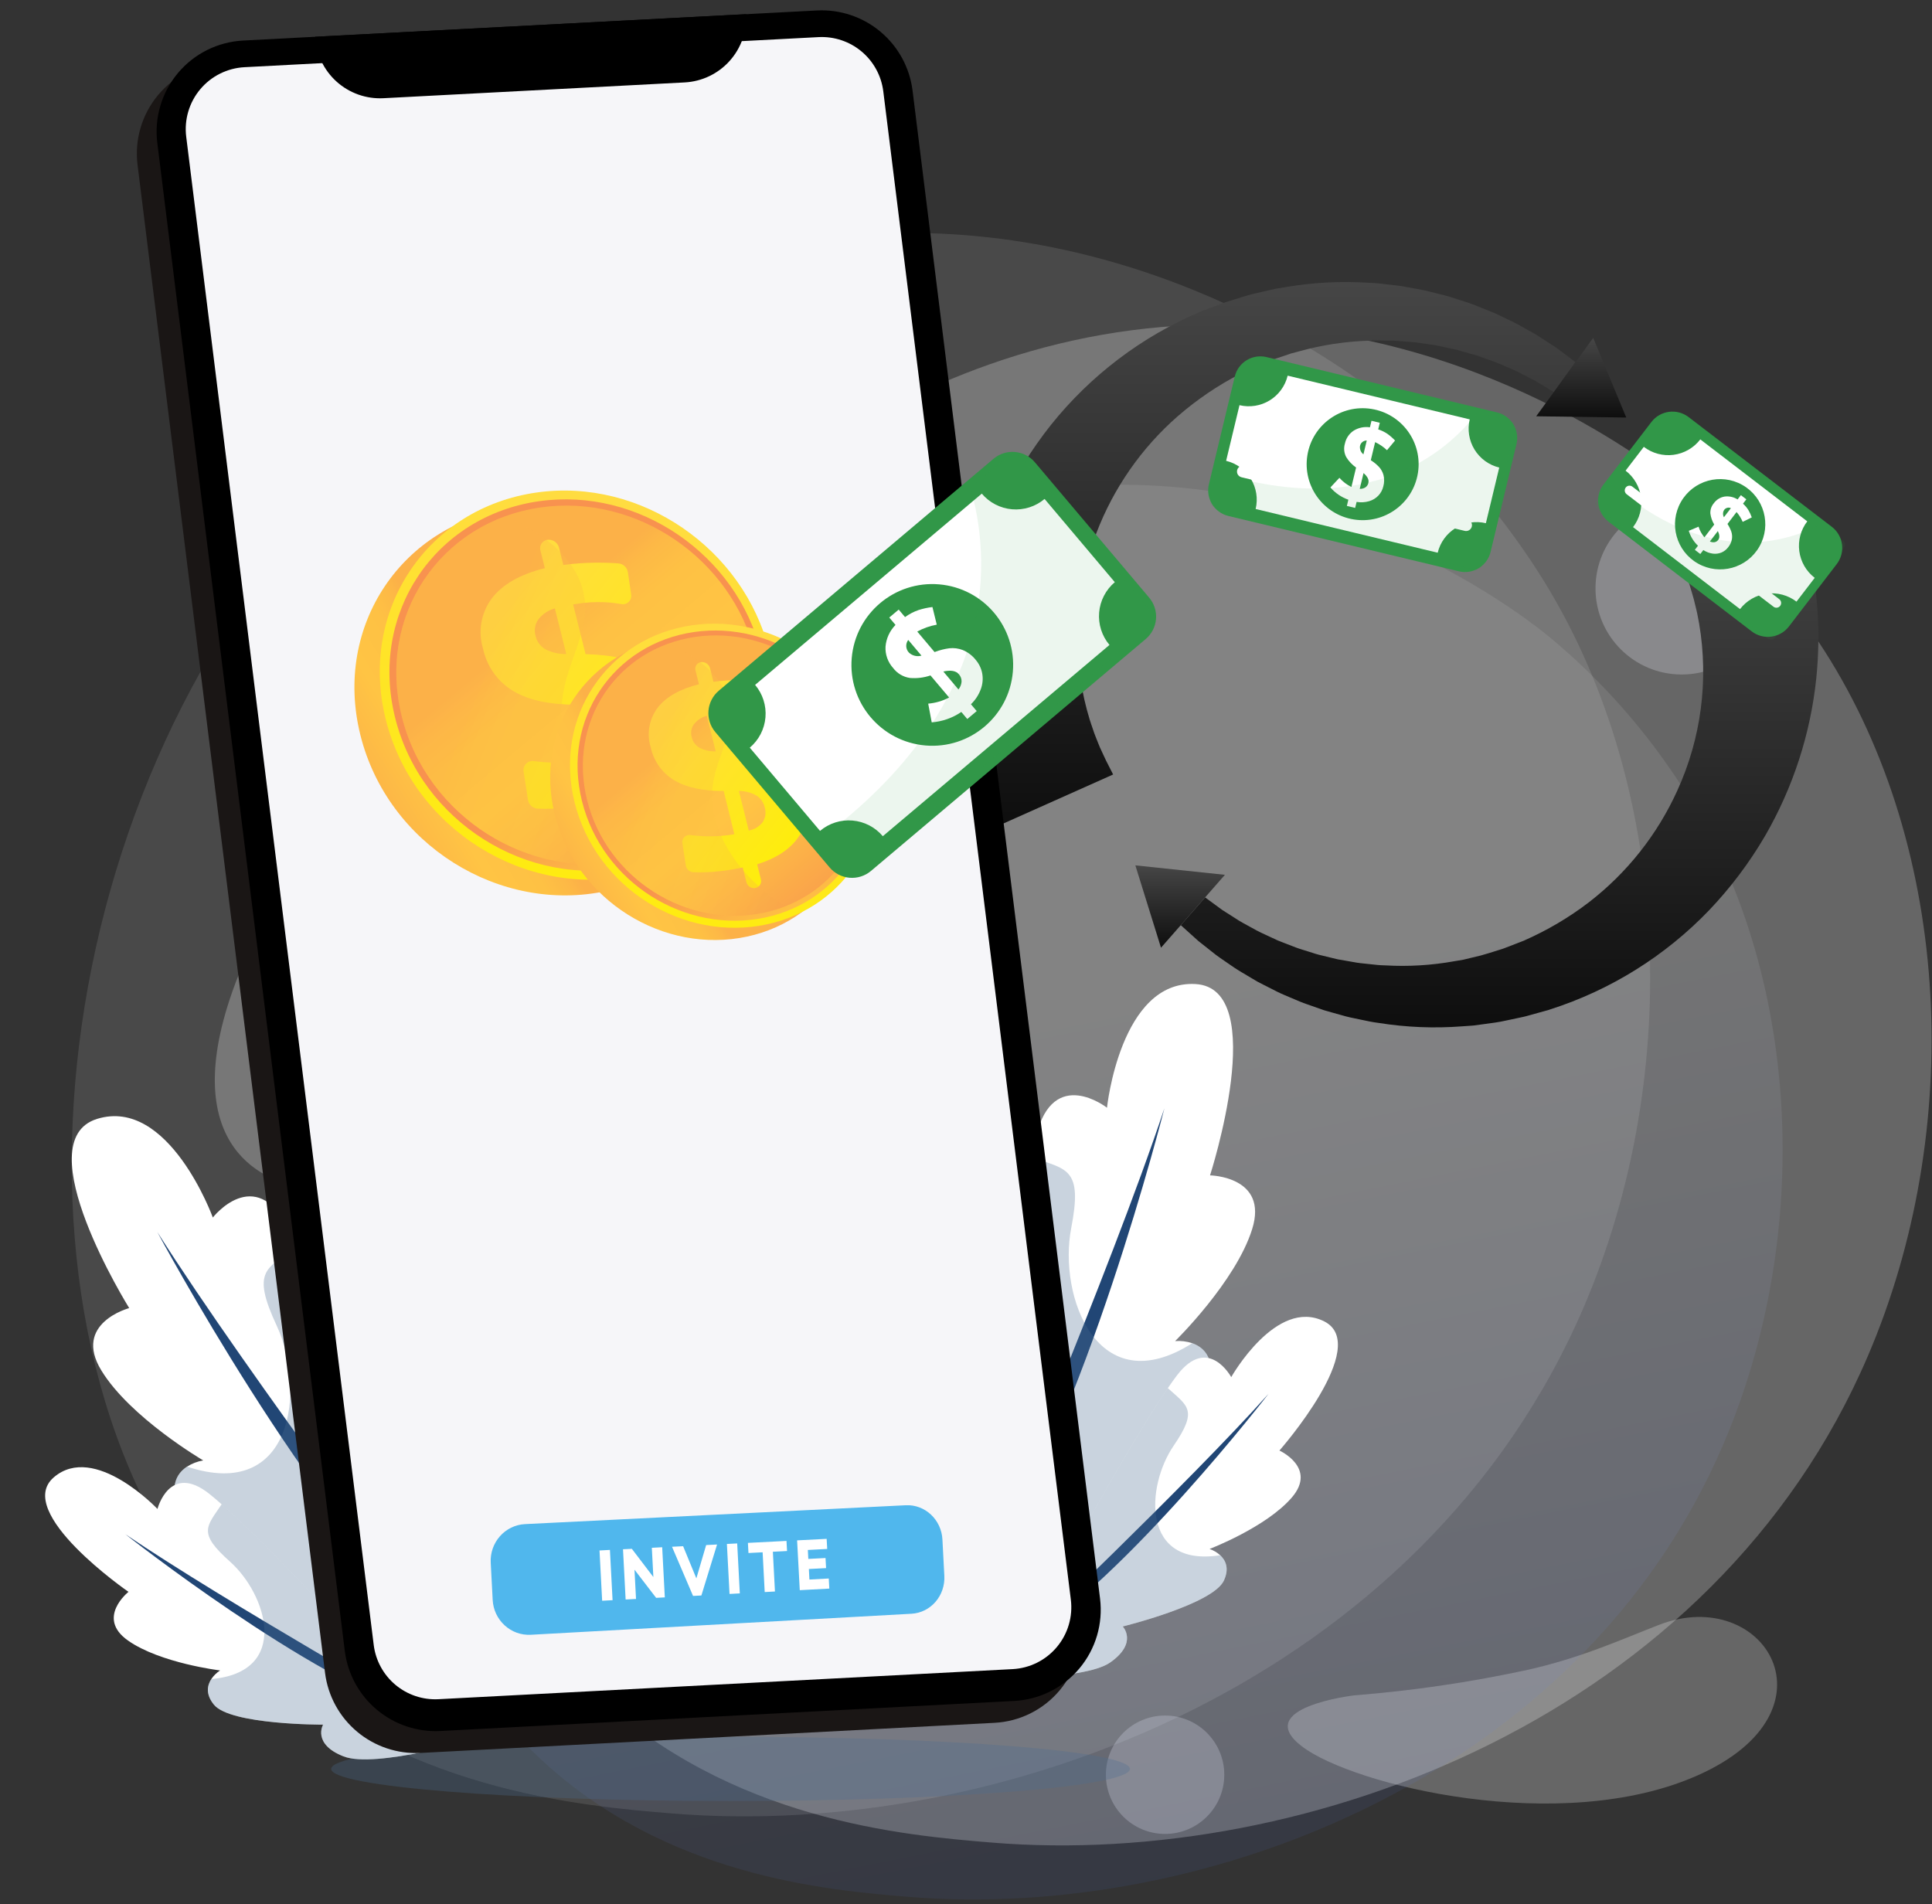 <svg width="348" height="343" viewBox="0 0 348 343" fill="none" xmlns="http://www.w3.org/2000/svg">
<rect x="0" y="0" width="348" height="343" fill="#333333" stroke="none"/>
<path opacity="0.26" d="M243.97 305.401C254.355 304.581 264.674 303.07 274.857 300.878C284.757 298.71 292.5 295.145 298.857 292.694C317.784 285.394 331.904 308.172 305.841 319.794C281.198 330.783 243.701 321.623 234.508 314.594C225.315 307.565 243.97 305.401 243.97 305.401Z" fill="#F6F6F9"/>
<path opacity="0.26" d="M209.861 330.366C215.75 330.366 220.523 325.592 220.523 319.704C220.523 313.815 215.75 309.042 209.861 309.042C203.973 309.042 199.199 313.815 199.199 319.704C199.199 325.592 203.973 330.366 209.861 330.366Z" fill="#E9E9F7"/>
<path opacity="0.26" d="M79.961 186.016C74.396 205.344 63.561 215.886 52.872 213.544C44.772 211.768 29.972 202.912 45.492 169.82C61.012 136.728 58.802 117.785 66.169 111.995C72.169 107.284 82.482 114.882 84.644 135.062C86.557 152.888 82.57 176.951 79.961 186.016Z" fill="#F6F6F9"/>
<path opacity="0.26" d="M302.91 121.506C311.482 121.506 318.431 114.557 318.431 105.985C318.431 97.413 311.482 90.464 302.91 90.464C294.338 90.464 287.389 97.413 287.389 105.985C287.389 114.557 294.338 121.506 302.91 121.506Z" fill="#E9E9F7"/>
<path opacity="0.26" d="M52.935 235.247C55.802 235.247 58.125 232.923 58.125 230.057C58.125 227.19 55.802 224.867 52.935 224.867C50.069 224.867 47.745 227.19 47.745 230.057C47.745 232.923 50.069 235.247 52.935 235.247Z" fill="#E9E9F7"/>
<path opacity="0.11" d="M285.313 235.356C256.513 302.678 180.483 331.594 120.913 326.663C104.648 325.317 71.923 322.609 46.371 298.445C-2.7 252.04 4.858 155.045 51.832 97.934C57.881 90.58 99.754 41.307 165.006 41.966C212.78 42.449 246.306 69.436 250.388 72.798C260.817 81.475 269.84 91.713 277.138 103.149C301.196 140.765 303.311 193.284 285.313 235.356Z" fill="white"/>
<path opacity="0.25" d="M336.472 244.217C308.808 308.879 235.784 336.652 178.572 331.917C162.95 330.624 131.518 328.023 106.972 304.817C59.84 260.245 67.099 167.079 112.218 112.228C118.029 105.164 158.247 57.838 220.918 58.471C266.804 58.935 299.011 84.856 302.927 88.085C312.945 96.417 321.613 106.249 328.623 117.232C351.723 153.361 353.759 203.81 336.472 244.217Z" fill="white"/>
<path opacity="0.09" d="M310.445 260.112C284.711 320.261 216.784 346.096 163.562 341.691C149.03 340.491 119.792 338.069 96.962 316.479C53.12 275.018 59.872 188.354 101.841 137.331C107.241 130.76 144.658 86.737 202.956 87.331C245.639 87.763 275.598 111.874 279.241 114.878C288.559 122.63 296.621 131.777 303.141 141.995C324.636 175.602 326.525 222.521 310.445 260.112Z" fill="url(#paint0_linear)"/>
<path d="M179.533 148.883L178.872 147.175C178.653 146.6 178.41 146.024 178.025 144.893L177.446 143.216C177.237 142.616 177.024 141.98 176.859 141.361C176.506 140.093 176.073 138.705 175.745 137.154C175.574 136.381 175.371 135.584 175.212 134.746C175.053 133.908 174.912 133.036 174.749 132.137C174.114 128.114 173.815 124.046 173.855 119.974C173.98 109.889 176.235 99.945 180.474 90.794C182.848 85.73 185.801 80.959 189.274 76.577C196.397 67.656 205.628 60.65 216.136 56.191L216.464 56.043L216.574 56.002L216.793 55.919L217.233 55.753L218.111 55.423L219.859 54.764C220.165 54.655 220.404 54.545 220.766 54.437L221.791 54.115L223.83 53.484C225.198 53.028 226.494 52.768 227.795 52.463L229.734 52.021L231.683 51.704C236.625 50.865 241.649 50.61 246.65 50.944C247.837 50.97 248.999 51.138 250.143 51.263C251.287 51.388 252.411 51.506 253.503 51.734C254.597 51.934 255.672 52.121 256.72 52.334L259.771 53.101C260.771 53.327 261.722 53.659 262.655 53.957C263.588 54.255 264.504 54.529 265.373 54.866L267.9 55.866C268.308 56.031 268.713 56.184 269.1 56.353L270.241 56.894C271.741 57.604 273.141 58.246 274.37 58.979C275.613 59.679 276.77 60.287 277.746 60.961L280.382 62.681L282.244 64.073L283.787 65.23L279.877 70.611L278.392 69.718L276.617 68.646L274.125 67.361C273.211 66.85 272.125 66.423 270.975 65.915C269.837 65.377 268.543 64.943 267.175 64.455L266.137 64.081C265.78 63.969 265.412 63.873 265.043 63.766L262.765 63.115C261.986 62.898 261.165 62.759 260.337 62.569C259.509 62.379 258.667 62.185 257.784 62.083L255.11 61.688L252.319 61.458C251.378 61.352 250.411 61.358 249.435 61.348C248.459 61.338 247.471 61.289 246.469 61.376C242.293 61.514 238.147 62.146 234.119 63.26L232.551 63.675L231.002 64.204C229.974 64.522 228.963 64.894 227.972 65.316L226.529 65.916L225.806 66.216C225.578 66.3 225.264 66.476 224.997 66.602L223.323 67.431L222.483 67.848L222.063 68.056L221.853 68.156L221.747 68.208C222.147 68.025 221.833 68.172 221.911 68.138L221.865 68.165C217.932 70.346 214.273 72.988 210.965 76.036C204.59 81.958 199.767 89.356 196.921 97.58C193.516 107.32 193.113 117.859 195.765 127.831C195.941 128.446 196.112 129.041 196.276 129.616C196.444 130.188 196.652 130.728 196.824 131.252C197.152 132.305 197.569 133.234 197.896 134.086C198.04 134.465 198.202 134.837 198.382 135.2C198.534 135.528 198.676 135.835 198.808 136.121C199.015 136.621 199.408 137.369 199.671 137.885L200.5 139.518L179.533 148.883Z" fill="url(#paint1_linear)"/>
<path d="M276.707 74.989L286.972 60.861L292.927 75.212L276.707 74.989Z" fill="url(#paint2_linear)"/>
<path d="M324.146 92.872C324.146 92.872 324.321 93.485 324.646 94.633C324.812 95.226 325 95.822 325.281 96.982L325.704 98.705C325.857 99.323 326.012 99.974 326.119 100.605C326.354 101.905 326.659 103.322 326.844 104.896C326.944 105.682 327.073 106.496 327.155 107.343C327.237 108.19 327.301 109.074 327.378 109.983C327.644 114.046 327.571 118.125 327.158 122.176C326.115 132.207 322.961 141.904 317.903 150.63C315.078 155.456 311.701 159.937 307.841 163.984C299.935 172.217 290.103 178.352 279.231 181.833L278.891 181.951L278.778 181.982L278.551 182.044L278.098 182.169L277.198 182.418L275.398 182.918C275.082 182.999 274.834 183.087 274.464 183.162L273.415 183.389L271.327 183.831C269.927 184.161 268.608 184.301 267.286 184.485L265.314 184.748L263.344 184.886C258.346 185.27 253.321 185.066 248.37 184.277C247.191 184.143 246.049 183.869 244.921 183.641C243.793 183.413 242.684 183.192 241.621 182.866C240.551 182.566 239.496 182.282 238.473 181.977L235.505 180.935C234.529 180.618 233.612 180.202 232.71 179.819C231.808 179.436 230.921 179.08 230.086 178.665L227.661 177.435C227.27 177.235 226.881 177.044 226.505 176.84L225.419 176.197C223.994 175.354 222.656 174.586 221.498 173.745C220.324 172.932 219.226 172.223 218.318 171.462L215.85 169.509L214.122 167.953L212.69 166.66L217.074 161.66L218.474 162.684L220.145 163.913L222.508 165.421C223.371 166.014 224.408 166.537 225.508 167.148C226.593 167.788 227.842 168.338 229.156 168.948L230.156 169.414C230.501 169.559 230.856 169.688 231.217 169.829L233.426 170.685C234.182 170.973 234.989 171.185 235.794 171.45C236.599 171.715 237.422 171.985 238.294 172.167L240.92 172.805L243.679 173.289C244.607 173.479 245.57 173.56 246.541 173.661C247.512 173.762 248.492 173.899 249.497 173.904C253.669 174.148 257.856 173.897 261.968 173.155L263.568 172.885L265.158 172.501C266.212 172.277 267.253 172 268.277 171.67L269.769 171.201L270.516 170.971C270.751 170.908 271.079 170.761 271.357 170.66L273.1 169.987L273.974 169.649L274.412 169.48L274.631 169.395L274.741 169.353C274.323 169.498 274.653 169.38 274.571 169.407L274.619 169.385C278.736 167.572 282.622 165.275 286.194 162.542C293.083 157.226 298.561 150.299 302.145 142.37C306.425 132.98 307.788 122.523 306.057 112.35C305.939 111.722 305.824 111.114 305.712 110.526C305.596 109.941 305.439 109.385 305.312 108.847C305.081 107.768 304.75 106.805 304.503 105.927C304.396 105.536 304.268 105.151 304.121 104.773C304 104.433 303.887 104.114 303.781 103.817C303.62 103.305 303.295 102.517 303.081 101.982L302.405 100.282L324.146 92.872Z" fill="url(#paint3_linear)"/>
<path d="M220.636 157.59L209.124 170.72L204.504 155.886L220.636 157.59Z" fill="url(#paint4_linear)"/>
<g style="mix-blend-mode:multiply" opacity="0.3">
<path d="M131.586 324.435C171.316 324.435 203.523 321.847 203.523 318.655C203.523 315.463 171.316 312.875 131.586 312.875C91.857 312.875 59.649 315.463 59.649 318.655C59.649 321.847 91.857 324.435 131.586 324.435Z" fill="#4A6C8F"/>
</g>
<path d="M170.123 295.056C170.123 295.056 195.658 285.182 200.106 277.829C204.555 270.476 199.339 268.294 199.339 268.294C199.339 268.294 217.99 254.116 218.17 247.491C218.264 244.025 216.476 242.569 214.754 241.966C213.76 241.635 212.71 241.505 211.665 241.584C211.665 241.584 222.571 230.926 225.546 221.412C228.52 211.898 217.956 211.733 217.956 211.733C217.956 211.733 228.857 178.021 215.331 177.267C201.804 176.513 199.395 199.547 199.395 199.547C199.395 199.547 189.751 191.983 186.644 204.594C186.363 205.747 186.078 207.057 185.807 208.485C183.03 222.694 180.604 248.673 180.604 248.673C180.604 248.673 169.975 250.723 174.587 269.911C174.587 269.911 168.55 268.643 168.897 273.855C169.243 279.066 170.123 295.056 170.123 295.056Z" fill="white"/>
<path d="M177.843 281.413C177.204 282.312 199.959 229.057 209.733 199.662C209.733 199.662 195.227 256.937 177.843 281.413Z" fill="#214675"/>
<g style="mix-blend-mode:multiply" opacity="0.3">
<path d="M170.123 295.056C170.123 295.056 195.658 285.182 200.106 277.829C204.555 270.476 199.339 268.294 199.339 268.294C199.339 268.294 217.991 254.112 218.174 247.492C218.268 244.025 216.481 242.569 214.758 241.967C197.689 252.807 190.576 233.519 192.95 221.245C195.031 210.476 192.278 210.677 185.807 208.486C183.03 222.694 180.604 248.673 180.604 248.673C180.604 248.673 169.975 250.723 174.592 269.91C174.592 269.91 168.555 268.642 168.902 273.854C169.248 279.066 170.123 295.056 170.123 295.056Z" fill="#4A6C8F"/>
</g>
<path d="M175.539 302.194C175.539 302.194 195.031 302.986 200.026 299.442C205.02 295.898 202.231 292.993 202.231 292.993C202.231 292.993 218.447 289.015 220.446 284.738C221.49 282.5 220.735 281.04 219.783 280.158C219.227 279.66 218.578 279.276 217.872 279.031C217.872 279.031 228.024 275.16 232.669 269.784C237.313 264.409 230.455 261.304 230.455 261.304C230.455 261.304 247.139 242.363 238.513 238.031C229.886 233.699 221.774 248.076 221.774 248.076C221.774 248.076 217.62 240.391 212.007 247.754C211.495 248.427 210.937 249.202 210.355 250.059C204.509 258.559 195.556 274.85 195.556 274.85C195.556 274.85 188.021 273.177 185.592 287.026C185.592 287.026 182.007 284.484 180.753 287.989C179.5 291.494 175.539 302.194 175.539 302.194Z" fill="white"/>
<path d="M184.455 295.467C183.783 295.874 213.768 267.52 228.497 251.079C228.497 251.079 202.764 284.401 184.455 295.467Z" fill="#214675"/>
<g style="mix-blend-mode:multiply" opacity="0.3">
<path d="M175.538 302.19C175.538 302.19 195.031 302.982 200.025 299.438C205.02 295.894 202.232 292.989 202.232 292.989C202.232 292.989 218.447 289.015 220.446 284.738C221.49 282.5 220.735 281.04 219.783 280.158C205.55 282.399 206.374 267.773 211.409 260.425C215.821 253.976 213.964 253.327 210.355 250.059C204.509 258.559 195.555 274.847 195.555 274.847C195.555 274.847 188.025 273.17 185.596 287.022C185.596 287.022 182.01 284.48 180.757 287.985C179.504 291.489 175.538 302.19 175.538 302.19Z" fill="#4A6C8F"/>
</g>
<path d="M89.845 304.913C89.845 304.913 62.682 301.51 56.585 295.451C50.488 289.392 55.023 286.014 55.023 286.014C55.023 286.014 33.496 276.769 31.719 270.385C30.789 267.044 32.171 265.199 33.696 264.198C34.581 263.636 35.568 263.256 36.601 263.079C36.601 263.079 23.438 255.379 18.25 246.867C13.062 238.355 23.272 235.639 23.272 235.639C23.272 235.639 4.543 205.563 17.486 201.559C30.428 197.555 38.337 219.323 38.337 219.323C38.337 219.323 45.864 209.65 51.93 221.135C52.483 222.186 53.075 223.388 53.684 224.707C59.816 237.823 68.455 262.444 68.455 262.444C68.455 262.444 79.264 261.861 79.43 281.595C79.43 281.595 84.981 278.904 85.906 284.045C86.832 289.185 89.845 304.913 89.845 304.913Z" fill="white"/>
<path d="M79.054 293.543C79.891 294.261 44.93 248.092 28.335 221.935C28.335 221.935 56.265 273.999 79.054 293.543Z" fill="#214675"/>
<g style="mix-blend-mode:multiply" opacity="0.3">
<path d="M89.845 304.913C89.845 304.913 62.68 301.511 56.585 295.451C50.49 289.392 55.023 286.014 55.023 286.014C55.023 286.014 33.493 276.766 31.717 270.386C30.787 267.045 32.169 265.2 33.694 264.199C52.878 270.587 55.116 250.15 49.842 238.816C45.215 228.871 47.935 228.401 53.684 224.708C59.815 237.823 68.454 262.444 68.454 262.444C68.454 262.444 79.263 261.861 79.43 281.595C79.43 281.595 84.98 278.904 85.905 284.045C86.831 289.185 89.845 304.913 89.845 304.913Z" fill="#4A6C8F"/>
</g>
<path d="M86.318 313.149C86.318 313.149 67.596 318.633 61.893 316.402C56.189 314.172 58.193 310.679 58.193 310.679C58.193 310.679 41.496 310.742 38.525 307.076C36.97 305.156 37.349 303.557 38.06 302.471C38.479 301.853 39.017 301.324 39.642 300.915C39.642 300.915 28.855 299.615 23.048 295.523C17.241 291.431 23.144 286.759 23.144 286.759C23.144 286.759 2.371 272.416 9.693 266.126C17.015 259.836 28.364 271.824 28.364 271.824C28.364 271.824 30.54 263.366 37.764 269.153C38.423 269.682 39.152 270.298 39.919 270.986C47.648 277.819 60.281 291.457 60.281 291.457C60.281 291.457 67.186 288.014 72.894 300.864C72.894 300.864 75.758 297.53 77.822 300.628C79.886 303.725 86.318 313.149 86.318 313.149Z" fill="white"/>
<path d="M76.039 308.779C76.79 309.011 40.837 288.753 22.567 276.365C22.567 276.365 55.595 302.471 76.039 308.779Z" fill="#214675"/>
<g style="mix-blend-mode:multiply" opacity="0.3">
<path d="M86.318 313.145C86.318 313.145 67.596 318.63 61.892 316.398C56.189 314.167 58.191 310.675 58.191 310.675C58.191 310.675 41.497 310.742 38.525 307.076C36.97 305.156 37.349 303.557 38.06 302.471C52.413 301.202 48.075 287.21 41.412 281.298C35.569 276.109 37.213 275.03 39.923 270.985C47.653 277.818 60.286 291.456 60.286 291.456C60.286 291.456 67.187 288.008 72.895 300.86C72.895 300.86 75.759 297.526 77.823 300.623C79.886 303.721 86.318 313.145 86.318 313.145Z" fill="#4A6C8F"/>
</g>
<path d="M179.137 310.352C181.39 310.234 183.595 309.653 185.614 308.646C187.633 307.639 189.423 306.226 190.872 304.497C192.322 302.768 193.4 300.758 194.039 298.594C194.678 296.43 194.865 294.158 194.587 291.919L160.81 20.214C160.284 16.095 158.224 12.326 155.041 9.659C151.859 6.993 147.787 5.625 143.64 5.829L40.224 11.249C37.971 11.367 35.765 11.948 33.746 12.956C31.727 13.964 29.936 15.377 28.487 17.107C27.038 18.837 25.96 20.847 25.322 23.012C24.683 25.177 24.497 27.45 24.775 29.689L58.553 301.394C59.078 305.513 61.138 309.282 64.321 311.948C67.504 314.615 71.575 315.983 75.722 315.779L179.137 310.352Z" fill="#1A1615"/>
<path d="M182.694 306.407C184.947 306.289 187.152 305.708 189.171 304.7C191.19 303.693 192.98 302.28 194.429 300.551C195.879 298.822 196.957 296.813 197.596 294.649C198.235 292.485 198.422 290.212 198.145 287.973L164.367 16.268C163.841 12.15 161.781 8.381 158.598 5.715C155.416 3.048 151.344 1.681 147.197 1.884L43.784 7.304C41.53 7.422 39.325 8.003 37.305 9.01C35.285 10.018 33.495 11.431 32.046 13.161C30.596 14.891 29.519 16.901 28.88 19.066C28.242 21.231 28.056 23.504 28.335 25.744L62.112 297.448C62.639 301.565 64.7 305.332 67.882 307.997C71.064 310.662 75.133 312.03 79.279 311.827L182.694 306.407Z" fill="black"/>
<path d="M33.541 24.629L33.941 27.831L38.163 61.806L42.621 97.67L43.952 108.337L46.77 131.067L60.028 237.662L67.317 296.33C67.666 299.13 69.063 301.694 71.227 303.506C73.39 305.318 76.159 306.243 78.977 306.097L182.392 300.677C183.923 300.597 185.421 300.203 186.792 299.519C188.164 298.834 189.38 297.875 190.364 296.7C191.349 295.525 192.08 294.16 192.514 292.69C192.947 291.219 193.073 289.676 192.884 288.155L189.195 258.507L185.011 224.848L184.552 221.131L174.665 141.578L169.127 97.052L159.101 16.452C158.751 13.652 157.354 11.088 155.191 9.277C153.028 7.465 150.259 6.539 147.441 6.686L44.033 12.105C42.502 12.186 41.005 12.582 39.634 13.266C38.263 13.951 37.047 14.91 36.063 16.085C35.079 17.26 34.347 18.625 33.913 20.095C33.479 21.564 33.352 23.108 33.541 24.629Z" fill="#F6F6F9"/>
<path d="M69.07 17.692L123.326 14.848C126.425 14.686 129.332 13.299 131.408 10.993C133.485 8.687 134.56 5.651 134.397 2.552L56.771 6.62C56.851 8.155 57.233 9.659 57.895 11.046C58.557 12.433 59.485 13.676 60.627 14.704C61.769 15.732 63.103 16.525 64.552 17.038C66 17.55 67.536 17.773 69.07 17.692V17.692Z" fill="url(#paint5_linear)"/>
<path d="M133.979 120.063C138.561 138.441 127.796 156.479 109.288 160.492C90.033 164.674 69.841 152.173 64.916 132.42C59.991 112.666 72.492 94.319 92.098 91.545C110.941 88.876 129.397 101.685 133.979 120.063Z" fill="url(#paint6_linear)"/>
<path d="M138.546 117.241C143.128 135.616 132.362 153.655 113.857 157.67C94.596 161.846 74.409 149.349 69.483 129.595C64.558 109.84 77.057 91.497 96.666 88.721C115.506 86.055 133.964 98.865 138.546 117.241Z" fill="url(#paint7_linear)"/>
<path d="M137.08 117.504C141.459 135.067 131.151 152.293 113.465 156.102C95.094 160.056 75.865 148.117 71.172 129.294C66.479 110.472 78.368 92.969 97.057 90.293C115.05 87.716 132.699 99.933 137.08 117.504Z" fill="url(#paint8_linear)"/>
<path d="M136.032 117.693C140.267 134.68 130.285 151.32 113.186 154.977C95.447 158.773 76.9 147.236 72.374 129.081C67.847 110.926 79.297 94.02 97.338 91.414C114.723 88.903 131.796 100.706 136.032 117.693Z" fill="url(#paint9_linear)"/>
<path d="M98.603 97.236C99.062 97.177 99.527 97.288 99.911 97.548C100.294 97.807 100.571 98.197 100.688 98.645L101.467 101.772C103.343 101.522 105.232 101.385 107.124 101.36C108.537 101.342 109.956 101.385 111.382 101.49C111.801 101.522 112.197 101.694 112.508 101.977C112.818 102.261 113.025 102.64 113.095 103.055L113.685 107.073C113.727 107.316 113.709 107.566 113.632 107.8C113.556 108.035 113.424 108.247 113.247 108.419C113.07 108.59 112.854 108.716 112.617 108.785C112.38 108.854 112.13 108.865 111.889 108.816C110.926 108.647 109.953 108.537 108.976 108.487C107.215 108.406 105.449 108.512 103.71 108.805L103.238 108.879L105.472 117.838C110.508 117.98 114.407 118.89 117.197 120.562C118.561 121.371 119.743 122.451 120.672 123.736C121.601 125.02 122.256 126.482 122.597 128.03C123.066 129.635 123.172 131.325 122.906 132.977C122.64 134.628 122.01 136.2 121.062 137.578C119.132 140.372 115.963 142.462 111.555 143.846L112.415 147.298C112.472 147.511 112.485 147.733 112.453 147.951C112.421 148.169 112.345 148.378 112.229 148.566C112.113 148.753 111.96 148.915 111.779 149.041C111.599 149.167 111.394 149.255 111.179 149.299L111.151 149.306C110.703 149.392 110.238 149.303 109.852 149.058C109.467 148.812 109.19 148.428 109.078 147.985L108.229 144.579L107.495 144.726C105.45 145.145 103.38 145.433 101.298 145.589C99.83 145.696 98.357 145.723 96.886 145.669C96.459 145.657 96.05 145.498 95.727 145.219C95.404 144.94 95.188 144.558 95.114 144.138L94.308 138.98C94.268 138.722 94.289 138.458 94.371 138.21C94.453 137.962 94.593 137.738 94.779 137.555C94.965 137.372 95.192 137.236 95.441 137.158C95.69 137.08 95.955 137.063 96.212 137.108C97.528 137.281 98.854 137.378 100.181 137.396C102.229 137.425 104.274 137.263 106.292 136.913L103.836 126.943C99.04 126.951 95.243 126.14 92.475 124.499C91.089 123.674 89.889 122.571 88.95 121.26C88.01 119.949 87.352 118.459 87.014 116.882C86.54 115.345 86.437 113.718 86.713 112.133C86.989 110.549 87.636 109.052 88.602 107.766C90.533 105.253 93.719 103.447 98.137 102.348L97.34 99.151C97.282 98.942 97.269 98.722 97.303 98.507C97.337 98.293 97.416 98.088 97.536 97.906C97.655 97.725 97.812 97.571 97.997 97.455C98.181 97.34 98.387 97.265 98.603 97.236V97.236ZM99.947 109.601C98.769 109.919 97.724 110.609 96.969 111.568C96.665 111.994 96.463 112.484 96.376 113C96.29 113.516 96.321 114.044 96.468 114.546C96.579 115.046 96.792 115.516 97.093 115.93C97.394 116.343 97.777 116.69 98.218 116.948C99.386 117.549 100.685 117.85 101.998 117.823L99.947 109.601ZM107.342 126.927L109.62 136.062C110.901 135.835 112.051 135.137 112.842 134.104C113.159 133.608 113.364 133.049 113.441 132.465C113.519 131.881 113.468 131.288 113.291 130.726C113.051 129.605 112.375 128.624 111.413 128C110.167 127.306 108.767 126.936 107.341 126.923L107.342 126.927Z" fill="url(#paint10_linear)"/>
<path style="mix-blend-mode:multiply" opacity="0.3" d="M101.332 130.762C99.836 120.41 108.05 113.821 104.523 104.836C102.351 99.297 96.807 95.555 91.028 92.993C76.731 98.196 68.409 113.181 72.373 129.083C76.9 147.239 95.442 158.777 113.186 154.979C114.869 154.619 116.521 154.121 118.123 153.489C109.404 148.279 102.616 139.656 101.332 130.762Z" fill="url(#paint11_linear)"/>
<path d="M153.909 137.114C157.489 151.474 149.077 165.572 134.613 168.709C119.565 171.975 103.786 162.208 99.937 146.77C96.088 131.333 105.857 116.995 121.179 114.827C135.905 112.741 150.329 122.754 153.909 137.114Z" fill="url(#paint12_linear)"/>
<path d="M157.479 134.909C161.059 149.269 152.646 163.366 138.184 166.504C123.133 169.768 107.355 160.001 103.506 144.564C99.657 129.126 109.425 114.789 124.749 112.62C139.474 110.537 153.898 120.547 157.479 134.909Z" fill="url(#paint13_linear)"/>
<path d="M156.333 135.115C159.756 148.841 151.7 162.302 137.882 165.274C123.524 168.365 108.499 159.034 104.832 144.325C101.164 129.615 110.455 115.937 125.059 113.846C139.117 111.834 152.91 121.386 156.333 135.115Z" fill="url(#paint14_linear)"/>
<path d="M155.514 135.262C158.824 148.538 151.023 161.542 137.661 164.4C123.798 167.367 109.304 158.35 105.766 144.163C102.229 129.975 111.18 116.762 125.275 114.726C138.861 112.763 152.204 121.987 155.514 135.262Z" fill="url(#paint15_linear)"/>
<path d="M126.263 119.275C126.622 119.229 126.986 119.316 127.286 119.518C127.586 119.721 127.802 120.026 127.893 120.376L128.502 122.82C129.968 122.625 131.444 122.517 132.923 122.498C134.027 122.484 135.134 122.517 136.245 122.597C136.573 122.623 136.882 122.757 137.124 122.979C137.366 123.201 137.527 123.497 137.581 123.821L138.045 126.961C138.077 127.151 138.063 127.346 138.003 127.529C137.944 127.712 137.84 127.878 137.702 128.012C137.564 128.146 137.395 128.244 137.21 128.299C137.025 128.353 136.83 128.361 136.641 128.323C135.889 128.19 135.128 128.104 134.365 128.066C132.988 128.002 131.608 128.085 130.249 128.313L129.88 128.372L131.626 135.373C135.562 135.484 138.608 136.195 140.789 137.502C141.855 138.134 142.779 138.978 143.505 139.982C144.231 140.986 144.743 142.128 145.009 143.338C145.377 144.592 145.46 145.912 145.253 147.203C145.046 148.494 144.554 149.722 143.813 150.799C142.304 152.982 139.828 154.615 136.384 155.696L137.057 158.394C137.101 158.56 137.111 158.734 137.086 158.904C137.061 159.074 137.002 159.238 136.911 159.384C136.821 159.531 136.701 159.657 136.56 159.756C136.419 159.855 136.259 159.923 136.09 159.958L136.069 159.963C135.718 160.031 135.355 159.961 135.053 159.769C134.752 159.577 134.535 159.277 134.448 158.931L133.784 156.268L133.21 156.384C131.612 156.711 129.994 156.936 128.367 157.058C127.22 157.142 126.07 157.162 124.92 157.121C124.586 157.112 124.266 156.987 124.013 156.768C123.76 156.549 123.591 156.25 123.535 155.92L122.906 151.893C122.874 151.691 122.891 151.485 122.955 151.291C123.019 151.097 123.128 150.921 123.274 150.778C123.42 150.635 123.598 150.528 123.793 150.468C123.988 150.407 124.194 150.394 124.396 150.429C125.424 150.565 126.46 150.64 127.497 150.654C129.097 150.677 130.696 150.55 132.273 150.277L130.353 142.486C126.604 142.493 123.638 141.858 121.474 140.577C120.392 139.932 119.454 139.07 118.72 138.046C117.986 137.022 117.471 135.857 117.208 134.625C116.837 133.423 116.757 132.152 116.972 130.913C117.188 129.675 117.694 128.506 118.449 127.501C119.958 125.536 122.451 124.124 125.9 123.266L125.277 120.768C125.232 120.604 125.223 120.433 125.25 120.266C125.276 120.099 125.338 119.939 125.432 119.798C125.525 119.656 125.648 119.536 125.791 119.446C125.934 119.356 126.095 119.298 126.263 119.275ZM127.313 128.938C126.392 129.187 125.576 129.726 124.986 130.475C124.749 130.809 124.59 131.191 124.522 131.594C124.455 131.998 124.479 132.411 124.595 132.803C124.681 133.193 124.848 133.561 125.083 133.884C125.318 134.207 125.617 134.478 125.962 134.68C126.875 135.15 127.89 135.385 128.915 135.364L127.313 128.938ZM133.092 142.475L134.872 149.614C135.873 149.437 136.772 148.891 137.391 148.083C137.639 147.696 137.799 147.259 137.859 146.803C137.92 146.347 137.88 145.883 137.742 145.444C137.554 144.568 137.026 143.802 136.274 143.314C135.3 142.773 134.207 142.484 133.093 142.475L133.092 142.475Z" fill="url(#paint16_linear)"/>
<path style="mix-blend-mode:multiply" opacity="0.3" d="M128.396 145.475C127.227 137.384 133.649 132.234 130.89 125.214C129.193 120.885 124.856 117.958 120.344 115.958C109.172 120.024 102.668 131.734 105.766 144.163C109.304 158.351 123.798 167.367 137.661 164.4C138.976 164.117 140.266 163.727 141.518 163.232C134.704 159.164 129.398 152.425 128.396 145.475Z" fill="url(#paint17_linear)"/>
<path d="M94.579 274.555L163.155 271.157C163.996 271.115 164.835 271.247 165.621 271.547C166.386 271.839 167.087 272.278 167.683 272.839C168.288 273.406 168.779 274.082 169.131 274.833C169.499 275.618 169.711 276.467 169.754 277.333L170.097 283.871C170.144 284.736 170.022 285.603 169.738 286.422C169.467 287.205 169.049 287.93 168.507 288.557C167.973 289.177 167.322 289.686 166.592 290.057C165.842 290.436 165.021 290.656 164.181 290.702L95.623 294.489C94.751 294.538 93.877 294.408 93.056 294.108C92.261 293.816 91.531 293.371 90.905 292.8C89.608 291.615 88.831 289.966 88.744 288.211L88.392 281.518C88.295 279.763 88.896 278.041 90.062 276.727C90.624 276.094 91.303 275.576 92.062 275.202C92.849 274.817 93.705 274.597 94.579 274.555V274.555Z" fill="#50b7ed"/>
<path d="M107.987 279.303L109.863 279.203L110.338 288.26L108.462 288.36L107.987 279.303ZM112.219 279.087L113.813 279.006L117.687 284.09L117.41 278.821L119.276 278.721L119.749 287.754L118.185 287.838L114.287 282.763L114.563 288.037L112.691 288.137L112.219 279.087ZM121.047 278.636L123.047 278.536L125.431 284.329L127.194 278.329L129.16 278.229L126.336 287.413L124.836 287.493L121.047 278.636ZM130.932 278.13L132.787 278.036L133.259 287.036L131.407 287.136L130.932 278.13ZM141.666 277.582L141.766 279.403L139.212 279.535L139.587 286.694L137.742 286.794L137.367 279.631L134.818 279.763L134.718 277.938L141.666 277.582ZM143.578 277.482L148.9 277.212L149 279.029L145.512 279.212L145.597 280.825L148.697 280.663L148.797 282.481L145.697 282.644L145.797 284.538L149.28 284.353L149.38 286.17L144.059 286.456L143.578 277.482Z" fill="white"/>
<path d="M129.474 124.421L178.954 82.648C180.026 81.743 181.413 81.301 182.812 81.419C184.21 81.537 185.504 82.206 186.409 83.278L206.997 107.665C207.902 108.736 208.344 110.124 208.226 111.522C208.108 112.92 207.439 114.213 206.368 115.118L156.888 156.891C155.816 157.796 154.428 158.238 153.03 158.12C151.633 158.002 150.339 157.334 149.433 156.262L128.844 131.874C127.939 130.803 127.497 129.415 127.615 128.017C127.734 126.619 128.402 125.326 129.474 124.421V124.421Z" fill="url(#paint18_linear)"/>
<path d="M199.845 116.181L159.014 150.635C157.642 149.008 155.679 147.994 153.559 147.814C151.438 147.634 149.333 148.304 147.706 149.677L135.055 134.685C135.861 134.005 136.525 133.174 137.009 132.238C137.493 131.302 137.788 130.279 137.877 129.229C137.966 128.179 137.847 127.122 137.527 126.118C137.207 125.114 136.693 124.182 136.013 123.377L176.845 88.923C177.525 89.728 178.356 90.392 179.293 90.876C180.229 91.36 181.251 91.655 182.301 91.744C183.351 91.833 184.408 91.714 185.413 91.395C186.417 91.075 187.348 90.561 188.153 89.881L200.804 104.873C199.999 105.552 199.335 106.384 198.851 107.32C198.367 108.256 198.072 109.278 197.983 110.328C197.894 111.378 198.012 112.436 198.332 113.44C198.652 114.444 199.166 115.375 199.845 116.181V116.181Z" fill="white"/>
<path d="M182.441 121.008C183.119 112.993 177.172 105.946 169.158 105.267C161.143 104.588 154.095 110.535 153.416 118.55C152.738 126.565 158.685 133.612 166.699 134.291C174.714 134.97 181.762 129.023 182.441 121.008Z" fill="url(#paint19_linear)"/>
<path d="M188.231 112.588L195.645 106.332C195.955 106.07 196.357 105.942 196.762 105.977C197.167 106.011 197.542 106.205 197.804 106.515V106.515C198.066 106.826 198.194 107.228 198.159 107.633C198.125 108.038 197.931 108.413 197.621 108.675L190.207 114.931C189.896 115.193 189.494 115.32 189.09 115.286C188.685 115.251 188.31 115.057 188.048 114.747V114.747C187.786 114.436 187.658 114.034 187.693 113.629C187.727 113.225 187.921 112.85 188.231 112.588V112.588Z" fill="white"/>
<path d="M150.014 144.837L157.424 138.581C157.735 138.318 158.137 138.19 158.542 138.224C158.947 138.259 159.322 138.452 159.584 138.763C159.846 139.073 159.975 139.475 159.94 139.88C159.906 140.285 159.713 140.659 159.402 140.922L151.991 147.178C151.838 147.308 151.66 147.407 151.468 147.468C151.276 147.529 151.074 147.552 150.874 147.535C150.673 147.519 150.478 147.462 150.299 147.37C150.12 147.278 149.961 147.151 149.831 146.997V146.997C149.569 146.686 149.441 146.284 149.475 145.879C149.509 145.474 149.703 145.099 150.014 144.837V144.837Z" fill="white"/>
<path d="M171.013 116.779C171.824 116.693 172.643 116.801 173.404 117.094C174.33 117.474 175.141 118.088 175.756 118.877C176.348 119.569 176.749 120.405 176.919 121.3C177.09 122.241 177.008 123.211 176.681 124.11C176.303 125.152 175.691 126.095 174.892 126.864L175.931 128.096L174.231 129.526L173.157 128.254C171.574 129.333 169.736 129.979 167.825 130.127L167.192 126.756C168.509 126.642 169.79 126.266 170.959 125.651L167.603 121.674C166.416 122.078 165.159 122.233 163.909 122.129C162.7 121.956 161.608 121.311 160.874 120.335C160.403 119.814 160.039 119.206 159.804 118.544C159.568 117.882 159.467 117.18 159.504 116.479C159.629 115.007 160.266 113.625 161.304 112.574L160.18 111.242L161.88 109.811L163.021 111.163C163.761 110.623 164.578 110.196 165.444 109.897C166.262 109.636 167.103 109.453 167.955 109.351L168.735 112.528C167.505 112.751 166.318 113.17 165.219 113.767L168.336 117.462L168.471 117.417C169.291 117.106 170.144 116.892 171.013 116.779V116.779ZM163.72 117.558C164.016 117.839 164.38 118.037 164.777 118.133C165.173 118.229 165.588 118.22 165.979 118.106L163.594 115.28C163.341 115.612 163.214 116.024 163.237 116.442C163.26 116.86 163.431 117.255 163.72 117.558V117.558ZM173.201 122.813C173.214 122.564 173.177 122.316 173.092 122.081C173.007 121.847 172.876 121.633 172.707 121.45C172.185 120.831 171.255 120.671 169.917 120.97L172.643 124.201C172.962 123.803 173.156 123.32 173.201 122.813V122.813Z" fill="white"/>
<path opacity="0.09" d="M183.957 82.434L207.438 110.261C207.73 110.607 207.873 111.055 207.836 111.506C207.798 111.957 207.583 112.375 207.238 112.668L154.31 157.33C153.964 157.622 153.517 157.764 153.066 157.727C152.615 157.689 152.197 157.475 151.904 157.13L147.183 151.535C181.131 126.611 178.149 99.435 174.808 87.927L181.555 82.234C181.901 81.944 182.348 81.802 182.798 81.839C183.247 81.877 183.664 82.09 183.957 82.434Z" fill="url(#paint20_linear)"/>
<path d="M269.647 74.293L228.131 64.324C225.584 63.712 223.022 65.281 222.411 67.829L217.753 87.226C217.141 89.774 218.71 92.335 221.258 92.947L262.774 102.916C265.321 103.528 267.882 101.959 268.494 99.411L273.152 80.013C273.764 77.466 272.195 74.905 269.647 74.293Z" fill="url(#paint21_linear)"/>
<path d="M258.965 99.567L226.171 91.692C226.616 89.836 226.305 87.88 225.308 86.253C224.312 84.626 222.71 83.461 220.854 83.015L223.262 72.989C225.118 73.433 227.074 73.123 228.701 72.126C230.328 71.129 231.493 69.527 231.939 67.672L264.734 75.548C264.29 77.403 264.6 79.359 265.597 80.986C266.594 82.613 268.195 83.778 270.05 84.225L267.643 94.25C265.788 93.805 263.831 94.115 262.204 95.112C260.577 96.109 259.412 97.712 258.965 99.567V99.567Z" fill="white"/>
<path d="M255.401 85.213C256.281 79.715 252.537 74.544 247.039 73.664C241.54 72.784 236.369 76.528 235.489 82.026C234.609 87.524 238.353 92.695 243.851 93.576C249.35 94.456 254.521 90.712 255.401 85.213Z" fill="url(#paint22_linear)"/>
<path d="M257.798 91.996L264.325 93.568C264.598 93.634 264.835 93.806 264.982 94.046C265.129 94.286 265.174 94.575 265.108 94.849V94.849C265.076 94.984 265.017 95.112 264.935 95.224C264.853 95.337 264.749 95.433 264.63 95.505C264.511 95.578 264.379 95.626 264.242 95.648C264.104 95.67 263.963 95.664 263.828 95.631L257.3 94.06C257.026 93.994 256.79 93.822 256.643 93.582C256.497 93.342 256.451 93.054 256.517 92.78C256.583 92.506 256.755 92.27 256.995 92.123C257.235 91.976 257.524 91.93 257.798 91.996V91.996Z" fill="white"/>
<path d="M224.12 83.909L230.651 85.477C230.787 85.51 230.915 85.568 231.027 85.65C231.14 85.732 231.236 85.835 231.308 85.954C231.381 86.073 231.43 86.205 231.452 86.343C231.473 86.48 231.468 86.621 231.435 86.756V86.756C231.403 86.892 231.344 87.02 231.262 87.133C231.18 87.246 231.076 87.341 230.958 87.414C230.839 87.487 230.706 87.536 230.569 87.557C230.431 87.579 230.29 87.574 230.155 87.541L223.625 85.973C223.351 85.907 223.115 85.736 222.968 85.495C222.821 85.255 222.775 84.966 222.841 84.692V84.692C222.906 84.419 223.078 84.183 223.318 84.036C223.558 83.889 223.846 83.843 224.12 83.909V83.909Z" fill="white"/>
<path d="M248.392 84.11C248.773 84.527 249.049 85.028 249.198 85.573C249.366 86.245 249.356 86.95 249.168 87.617C249.025 88.231 248.724 88.798 248.294 89.26C247.839 89.742 247.264 90.094 246.628 90.281C245.891 90.498 245.114 90.543 244.357 90.413L244.097 91.498L242.602 91.139L242.871 90.018C241.62 89.577 240.505 88.816 239.638 87.811L241.26 86.074C241.864 86.762 242.6 87.322 243.423 87.722L244.264 84.222C243.552 83.726 242.949 83.088 242.494 82.349C242.095 81.603 242.006 80.729 242.249 79.919C242.346 79.442 242.536 78.989 242.809 78.587C243.082 78.184 243.432 77.839 243.838 77.572C244.711 77.036 245.744 76.824 246.757 76.972L247.039 75.8L248.534 76.159L248.248 77.351C248.853 77.542 249.426 77.822 249.948 78.182C250.429 78.531 250.876 78.925 251.283 79.359L249.831 81.099C249.202 80.504 248.481 80.013 247.696 79.646L246.914 82.901L246.995 82.958C247.504 83.287 247.973 83.673 248.392 84.11V84.11ZM244.965 80.361C244.93 80.641 244.969 80.926 245.078 81.186C245.187 81.447 245.363 81.674 245.587 81.846L246.187 79.356C245.897 79.35 245.615 79.448 245.391 79.632C245.166 79.817 245.016 80.075 244.965 80.361ZM245.924 87.807C246.068 87.712 246.192 87.589 246.288 87.446C246.384 87.302 246.45 87.141 246.482 86.972C246.616 86.427 246.323 85.842 245.605 85.219L244.922 88.065C245.274 88.079 245.623 87.99 245.924 87.807V87.807Z" fill="white"/>
<path opacity="0.09" d="M272.866 77.236L266.978 101.758C266.905 102.063 266.713 102.326 266.446 102.489C266.179 102.653 265.857 102.704 265.552 102.632L218.912 91.432C218.608 91.358 218.344 91.167 218.181 90.9C218.017 90.632 217.966 90.311 218.038 90.006L219.221 85.076C247.059 93.787 260.997 80.971 266.047 74.384L271.992 75.812C272.297 75.885 272.56 76.076 272.723 76.343C272.887 76.61 272.939 76.931 272.866 77.236V77.236Z" fill="url(#paint23_linear)"/>
<path d="M329.956 94.902L304.162 75.135C302.065 73.528 299.061 73.925 297.454 76.023L288.841 87.262C287.233 89.36 287.631 92.363 289.728 93.971L315.522 113.737C317.62 115.345 320.623 114.948 322.231 112.85L330.844 101.611C332.451 99.513 332.054 96.51 329.956 94.902Z" fill="url(#paint24_linear)"/>
<path d="M313.42 109.722L294.152 94.957C295.323 93.429 295.839 91.499 295.586 89.591C295.334 87.683 294.334 85.953 292.806 84.782L296.09 80.497C296.847 81.077 297.71 81.502 298.631 81.748C299.552 81.994 300.512 82.056 301.457 81.931C302.402 81.806 303.313 81.496 304.138 81.019C304.963 80.542 305.686 79.907 306.265 79.151L325.533 93.916C324.953 94.672 324.527 95.535 324.281 96.456C324.034 97.377 323.971 98.338 324.096 99.283C324.22 100.228 324.53 101.139 325.006 101.965C325.483 102.79 326.118 103.514 326.874 104.094L323.59 108.38C322.063 107.21 320.135 106.694 318.228 106.946C316.321 107.198 314.592 108.196 313.42 109.722Z" fill="white"/>
<path d="M316.918 98.442C319.13 94.534 317.755 89.573 313.847 87.361C309.939 85.148 304.978 86.523 302.766 90.431C300.554 94.339 301.928 99.3 305.836 101.512C309.744 103.725 314.706 102.35 316.918 98.442Z" fill="url(#paint25_linear)"/>
<path d="M316.194 104.648L320.494 107.94C320.674 108.078 320.792 108.282 320.822 108.507C320.852 108.732 320.791 108.96 320.653 109.14V109.14C320.515 109.32 320.311 109.438 320.086 109.468C319.861 109.498 319.633 109.437 319.453 109.299L315.154 106.008C315.065 105.939 314.99 105.854 314.934 105.757C314.877 105.659 314.841 105.552 314.826 105.44C314.811 105.329 314.819 105.215 314.848 105.107C314.877 104.998 314.927 104.896 314.996 104.807V104.807C315.133 104.627 315.337 104.509 315.562 104.479C315.787 104.449 316.014 104.51 316.194 104.648V104.648Z" fill="white"/>
<path d="M294.034 87.665L298.333 90.957C298.513 91.095 298.631 91.299 298.661 91.524C298.691 91.749 298.63 91.977 298.492 92.157V92.157C298.354 92.337 298.15 92.455 297.925 92.485C297.7 92.515 297.472 92.454 297.292 92.316L292.993 89.025C292.813 88.887 292.695 88.683 292.665 88.458C292.635 88.233 292.696 88.005 292.834 87.825V87.825C292.972 87.644 293.176 87.526 293.401 87.496C293.626 87.466 293.854 87.527 294.034 87.665V87.665Z" fill="white"/>
<path d="M311.848 95.76C311.992 96.192 312.031 96.651 311.962 97.101C311.867 97.653 311.629 98.17 311.271 98.601C310.964 99.007 310.557 99.325 310.089 99.526C309.596 99.731 309.058 99.802 308.528 99.732C307.915 99.65 307.328 99.43 306.812 99.086L306.265 99.8L305.282 99.046L305.847 98.308C305.07 97.573 304.498 96.648 304.188 95.624L305.951 94.875C306.171 95.579 306.53 96.233 307.005 96.797L308.773 94.491C308.41 93.892 308.175 93.225 308.082 92.531C308.032 91.851 308.253 91.179 308.697 90.662C308.925 90.343 309.213 90.071 309.546 89.864C309.879 89.656 310.249 89.517 310.636 89.453C311.455 89.345 312.285 89.527 312.982 89.968L313.574 89.196L314.557 89.949L313.957 90.733C314.341 91.072 314.671 91.466 314.938 91.903C315.179 92.316 315.38 92.752 315.538 93.203L313.898 94.009C313.628 93.364 313.257 92.767 312.798 92.24L311.161 94.382L311.201 94.45C311.467 94.86 311.684 95.299 311.848 95.76V95.76ZM310.548 91.876C310.43 92.071 310.365 92.294 310.36 92.522C310.355 92.75 310.411 92.976 310.52 93.176L311.777 91.537C311.566 91.438 311.326 91.418 311.101 91.48C310.877 91.542 310.681 91.683 310.55 91.876H310.548ZM308.817 97.676C308.955 97.653 309.086 97.603 309.204 97.529C309.321 97.454 309.423 97.357 309.502 97.243C309.778 96.884 309.754 96.358 309.43 95.664L307.994 97.537C308.25 97.664 308.537 97.712 308.819 97.676H308.817Z" fill="white"/>
<path opacity="0.09" d="M332.127 98.708L319.761 114.844C319.607 115.044 319.38 115.176 319.13 115.209C318.879 115.242 318.625 115.174 318.424 115.021L287.734 91.503C287.534 91.349 287.403 91.122 287.37 90.871C287.336 90.62 287.404 90.367 287.557 90.166L290.043 86.922C307.698 102.453 322.162 97.574 328.043 94.375L331.955 97.375C332.154 97.529 332.283 97.756 332.316 98.006C332.348 98.256 332.28 98.508 332.127 98.708V98.708Z" fill="url(#paint26_linear)"/>
<defs>
<linearGradient id="paint0_linear" x1="163.095" y1="186.205" x2="194.279" y2="342.132" gradientUnits="userSpaceOnUse">
<stop stop-color="white"/>
<stop offset="1" stop-color="#5274EB"/>
</linearGradient>
<linearGradient id="paint1_linear" x1="228.82" y1="50.802" x2="228.82" y2="148.883" gradientUnits="userSpaceOnUse">
<stop stop-color="#464646"/>
<stop offset="1" stop-color="#0E0E0E"/>
</linearGradient>
<linearGradient id="paint2_linear" x1="284.817" y1="60.861" x2="284.817" y2="75.212" gradientUnits="userSpaceOnUse">
<stop stop-color="#464646"/>
<stop offset="1" stop-color="#0E0E0E"/>
</linearGradient>
<linearGradient id="paint3_linear" x1="270.113" y1="92.872" x2="270.113" y2="185.074" gradientUnits="userSpaceOnUse">
<stop stop-color="#464646"/>
<stop offset="1" stop-color="#0E0E0E"/>
</linearGradient>
<linearGradient id="paint4_linear" x1="212.57" y1="155.886" x2="212.57" y2="170.72" gradientUnits="userSpaceOnUse">
<stop stop-color="#464646"/>
<stop offset="1" stop-color="#0E0E0E"/>
</linearGradient>
<linearGradient id="paint5_linear" x1="134.704" y1="8.394" x2="57.077" y2="12.462" gradientUnits="userSpaceOnUse">
<stop/>
<stop offset="1"/>
</linearGradient>
<linearGradient id="paint6_linear" x1="88.763" y1="132.869" x2="52.041" y2="155.106" gradientUnits="userSpaceOnUse">
<stop stop-color="#FCB148"/>
<stop offset="0.052" stop-color="#FDB946"/>
<stop offset="0.142" stop-color="#FEC144"/>
<stop offset="0.318" stop-color="#FFC444"/>
<stop offset="0.485" stop-color="#FDB946"/>
<stop offset="0.775" stop-color="#F99C4C"/>
<stop offset="0.866" stop-color="#F8924F"/>
<stop offset="1" stop-color="#F8924F"/>
</linearGradient>
<linearGradient id="paint7_linear" x1="110.933" y1="85.483" x2="93.882" y2="172.056" gradientUnits="userSpaceOnUse">
<stop stop-color="#FFDB44"/>
<stop offset="1" stop-color="#FEEF06"/>
</linearGradient>
<linearGradient id="paint8_linear" x1="124.97" y1="169.444" x2="108.637" y2="133.959" gradientUnits="userSpaceOnUse">
<stop stop-color="#FCB148"/>
<stop offset="0.052" stop-color="#FDB946"/>
<stop offset="0.142" stop-color="#FEC144"/>
<stop offset="0.318" stop-color="#FFC444"/>
<stop offset="0.485" stop-color="#FDB946"/>
<stop offset="0.775" stop-color="#F99C4C"/>
<stop offset="0.866" stop-color="#F8924F"/>
<stop offset="1" stop-color="#F8924F"/>
</linearGradient>
<linearGradient id="paint9_linear" x1="95.485" y1="112.693" x2="139.217" y2="164.798" gradientUnits="userSpaceOnUse">
<stop stop-color="#FCB148"/>
<stop offset="0.052" stop-color="#FDB946"/>
<stop offset="0.142" stop-color="#FEC144"/>
<stop offset="0.318" stop-color="#FFC444"/>
<stop offset="0.485" stop-color="#FDB946"/>
<stop offset="0.775" stop-color="#F99C4C"/>
<stop offset="0.866" stop-color="#F8924F"/>
<stop offset="1" stop-color="#F8924F"/>
</linearGradient>
<linearGradient id="paint10_linear" x1="91.13" y1="100.139" x2="131.883" y2="133.071" gradientUnits="userSpaceOnUse">
<stop stop-color="#FFDB44"/>
<stop offset="1" stop-color="#FEEF06"/>
</linearGradient>
<linearGradient id="paint11_linear" x1="88.17" y1="118.624" x2="143.341" y2="141.179" gradientUnits="userSpaceOnUse">
<stop stop-color="#FCB148"/>
<stop offset="0.052" stop-color="#FDB946"/>
<stop offset="0.142" stop-color="#FEC144"/>
<stop offset="0.318" stop-color="#FFC444"/>
<stop offset="0.485" stop-color="#FDB946"/>
<stop offset="0.775" stop-color="#F99C4C"/>
<stop offset="0.866" stop-color="#F8924F"/>
<stop offset="1" stop-color="#F8924F"/>
</linearGradient>
<linearGradient id="paint12_linear" x1="118.574" y1="147.122" x2="89.876" y2="164.499" gradientUnits="userSpaceOnUse">
<stop stop-color="#FCB148"/>
<stop offset="0.052" stop-color="#FDB946"/>
<stop offset="0.142" stop-color="#FEC144"/>
<stop offset="0.318" stop-color="#FFC444"/>
<stop offset="0.485" stop-color="#FDB946"/>
<stop offset="0.775" stop-color="#F99C4C"/>
<stop offset="0.866" stop-color="#F8924F"/>
<stop offset="1" stop-color="#F8924F"/>
</linearGradient>
<linearGradient id="paint13_linear" x1="135.899" y1="110.089" x2="122.573" y2="177.747" gradientUnits="userSpaceOnUse">
<stop stop-color="#FFDB44"/>
<stop offset="1" stop-color="#FEEF06"/>
</linearGradient>
<linearGradient id="paint14_linear" x1="146.87" y1="175.702" x2="134.106" y2="147.971" gradientUnits="userSpaceOnUse">
<stop stop-color="#FCB148"/>
<stop offset="0.052" stop-color="#FDB946"/>
<stop offset="0.142" stop-color="#FEC144"/>
<stop offset="0.318" stop-color="#FFC444"/>
<stop offset="0.485" stop-color="#FDB946"/>
<stop offset="0.775" stop-color="#F99C4C"/>
<stop offset="0.866" stop-color="#F8924F"/>
<stop offset="1" stop-color="#F8924F"/>
</linearGradient>
<linearGradient id="paint15_linear" x1="123.828" y1="131.356" x2="158.004" y2="172.075" gradientUnits="userSpaceOnUse">
<stop stop-color="#FCB148"/>
<stop offset="0.052" stop-color="#FDB946"/>
<stop offset="0.142" stop-color="#FEC144"/>
<stop offset="0.318" stop-color="#FFC444"/>
<stop offset="0.485" stop-color="#FDB946"/>
<stop offset="0.775" stop-color="#F99C4C"/>
<stop offset="0.866" stop-color="#F8924F"/>
<stop offset="1" stop-color="#F8924F"/>
</linearGradient>
<linearGradient id="paint16_linear" x1="120.423" y1="121.543" x2="152.268" y2="147.274" gradientUnits="userSpaceOnUse">
<stop stop-color="#FFDB44"/>
<stop offset="1" stop-color="#FEEF06"/>
</linearGradient>
<linearGradient id="paint17_linear" x1="118.111" y1="135.988" x2="161.226" y2="153.614" gradientUnits="userSpaceOnUse">
<stop stop-color="#FCB148"/>
<stop offset="0.052" stop-color="#FDB946"/>
<stop offset="0.142" stop-color="#FEC144"/>
<stop offset="0.318" stop-color="#FFC444"/>
<stop offset="0.485" stop-color="#FDB946"/>
<stop offset="0.775" stop-color="#F99C4C"/>
<stop offset="0.866" stop-color="#F8924F"/>
<stop offset="1" stop-color="#F8924F"/>
</linearGradient>
<linearGradient id="paint18_linear" x1="-269.827" y1="365.593" x2="-168.193" y2="289.033" gradientUnits="userSpaceOnUse">
<stop stop-color="#E38DDD"/>
<stop offset="0.004" stop-color="#00C22D"/>
<stop offset="1" stop-color="#319748"/>
</linearGradient>
<linearGradient id="paint19_linear" x1="87.261" y1="304.272" x2="92.954" y2="255.352" gradientUnits="userSpaceOnUse">
<stop stop-color="#E38DDD"/>
<stop offset="0.004" stop-color="#00C22D"/>
<stop offset="1" stop-color="#319748"/>
</linearGradient>
<linearGradient id="paint20_linear" x1="-219.495" y1="-49.094" x2="-116.946" y2="-46.523" gradientUnits="userSpaceOnUse">
<stop stop-color="#E38DDD"/>
<stop offset="0.004" stop-color="#00C22D"/>
<stop offset="1" stop-color="#319748"/>
</linearGradient>
<linearGradient id="paint21_linear" x1="-71.358" y1="-59.816" x2="13.073" y2="-34.51" gradientUnits="userSpaceOnUse">
<stop stop-color="#E38DDD"/>
<stop offset="0.004" stop-color="#00C22D"/>
<stop offset="1" stop-color="#319748"/>
</linearGradient>
<linearGradient id="paint22_linear" x1="180.279" y1="206.85" x2="186.721" y2="173.368" gradientUnits="userSpaceOnUse">
<stop stop-color="#E38DDD"/>
<stop offset="0.004" stop-color="#00C22D"/>
<stop offset="1" stop-color="#319748"/>
</linearGradient>
<linearGradient id="paint23_linear" x1="-113.818" y1="25.601" x2="-21.302" y2="31.232" gradientUnits="userSpaceOnUse">
<stop stop-color="#E38DDD"/>
<stop offset="0.004" stop-color="#00C22D"/>
<stop offset="1" stop-color="#319748"/>
</linearGradient>
<linearGradient id="paint24_linear" x1="123.42" y1="-114.944" x2="177.332" y2="-68.661" gradientUnits="userSpaceOnUse">
<stop stop-color="#E38DDD"/>
<stop offset="0.004" stop-color="#00C22D"/>
<stop offset="1" stop-color="#319748"/>
</linearGradient>
<linearGradient id="paint25_linear" x1="225.922" y1="169.236" x2="240.21" y2="145.744" gradientUnits="userSpaceOnUse">
<stop stop-color="#E38DDD"/>
<stop offset="0.004" stop-color="#00C22D"/>
<stop offset="1" stop-color="#319748"/>
</linearGradient>
<linearGradient id="paint26_linear" x1="15.565" y1="38.113" x2="91.437" y2="41.894" gradientUnits="userSpaceOnUse">
<stop stop-color="#E38DDD"/>
<stop offset="0.004" stop-color="#00C22D"/>
<stop offset="1" stop-color="#319748"/>
</linearGradient>
</defs>
</svg>

